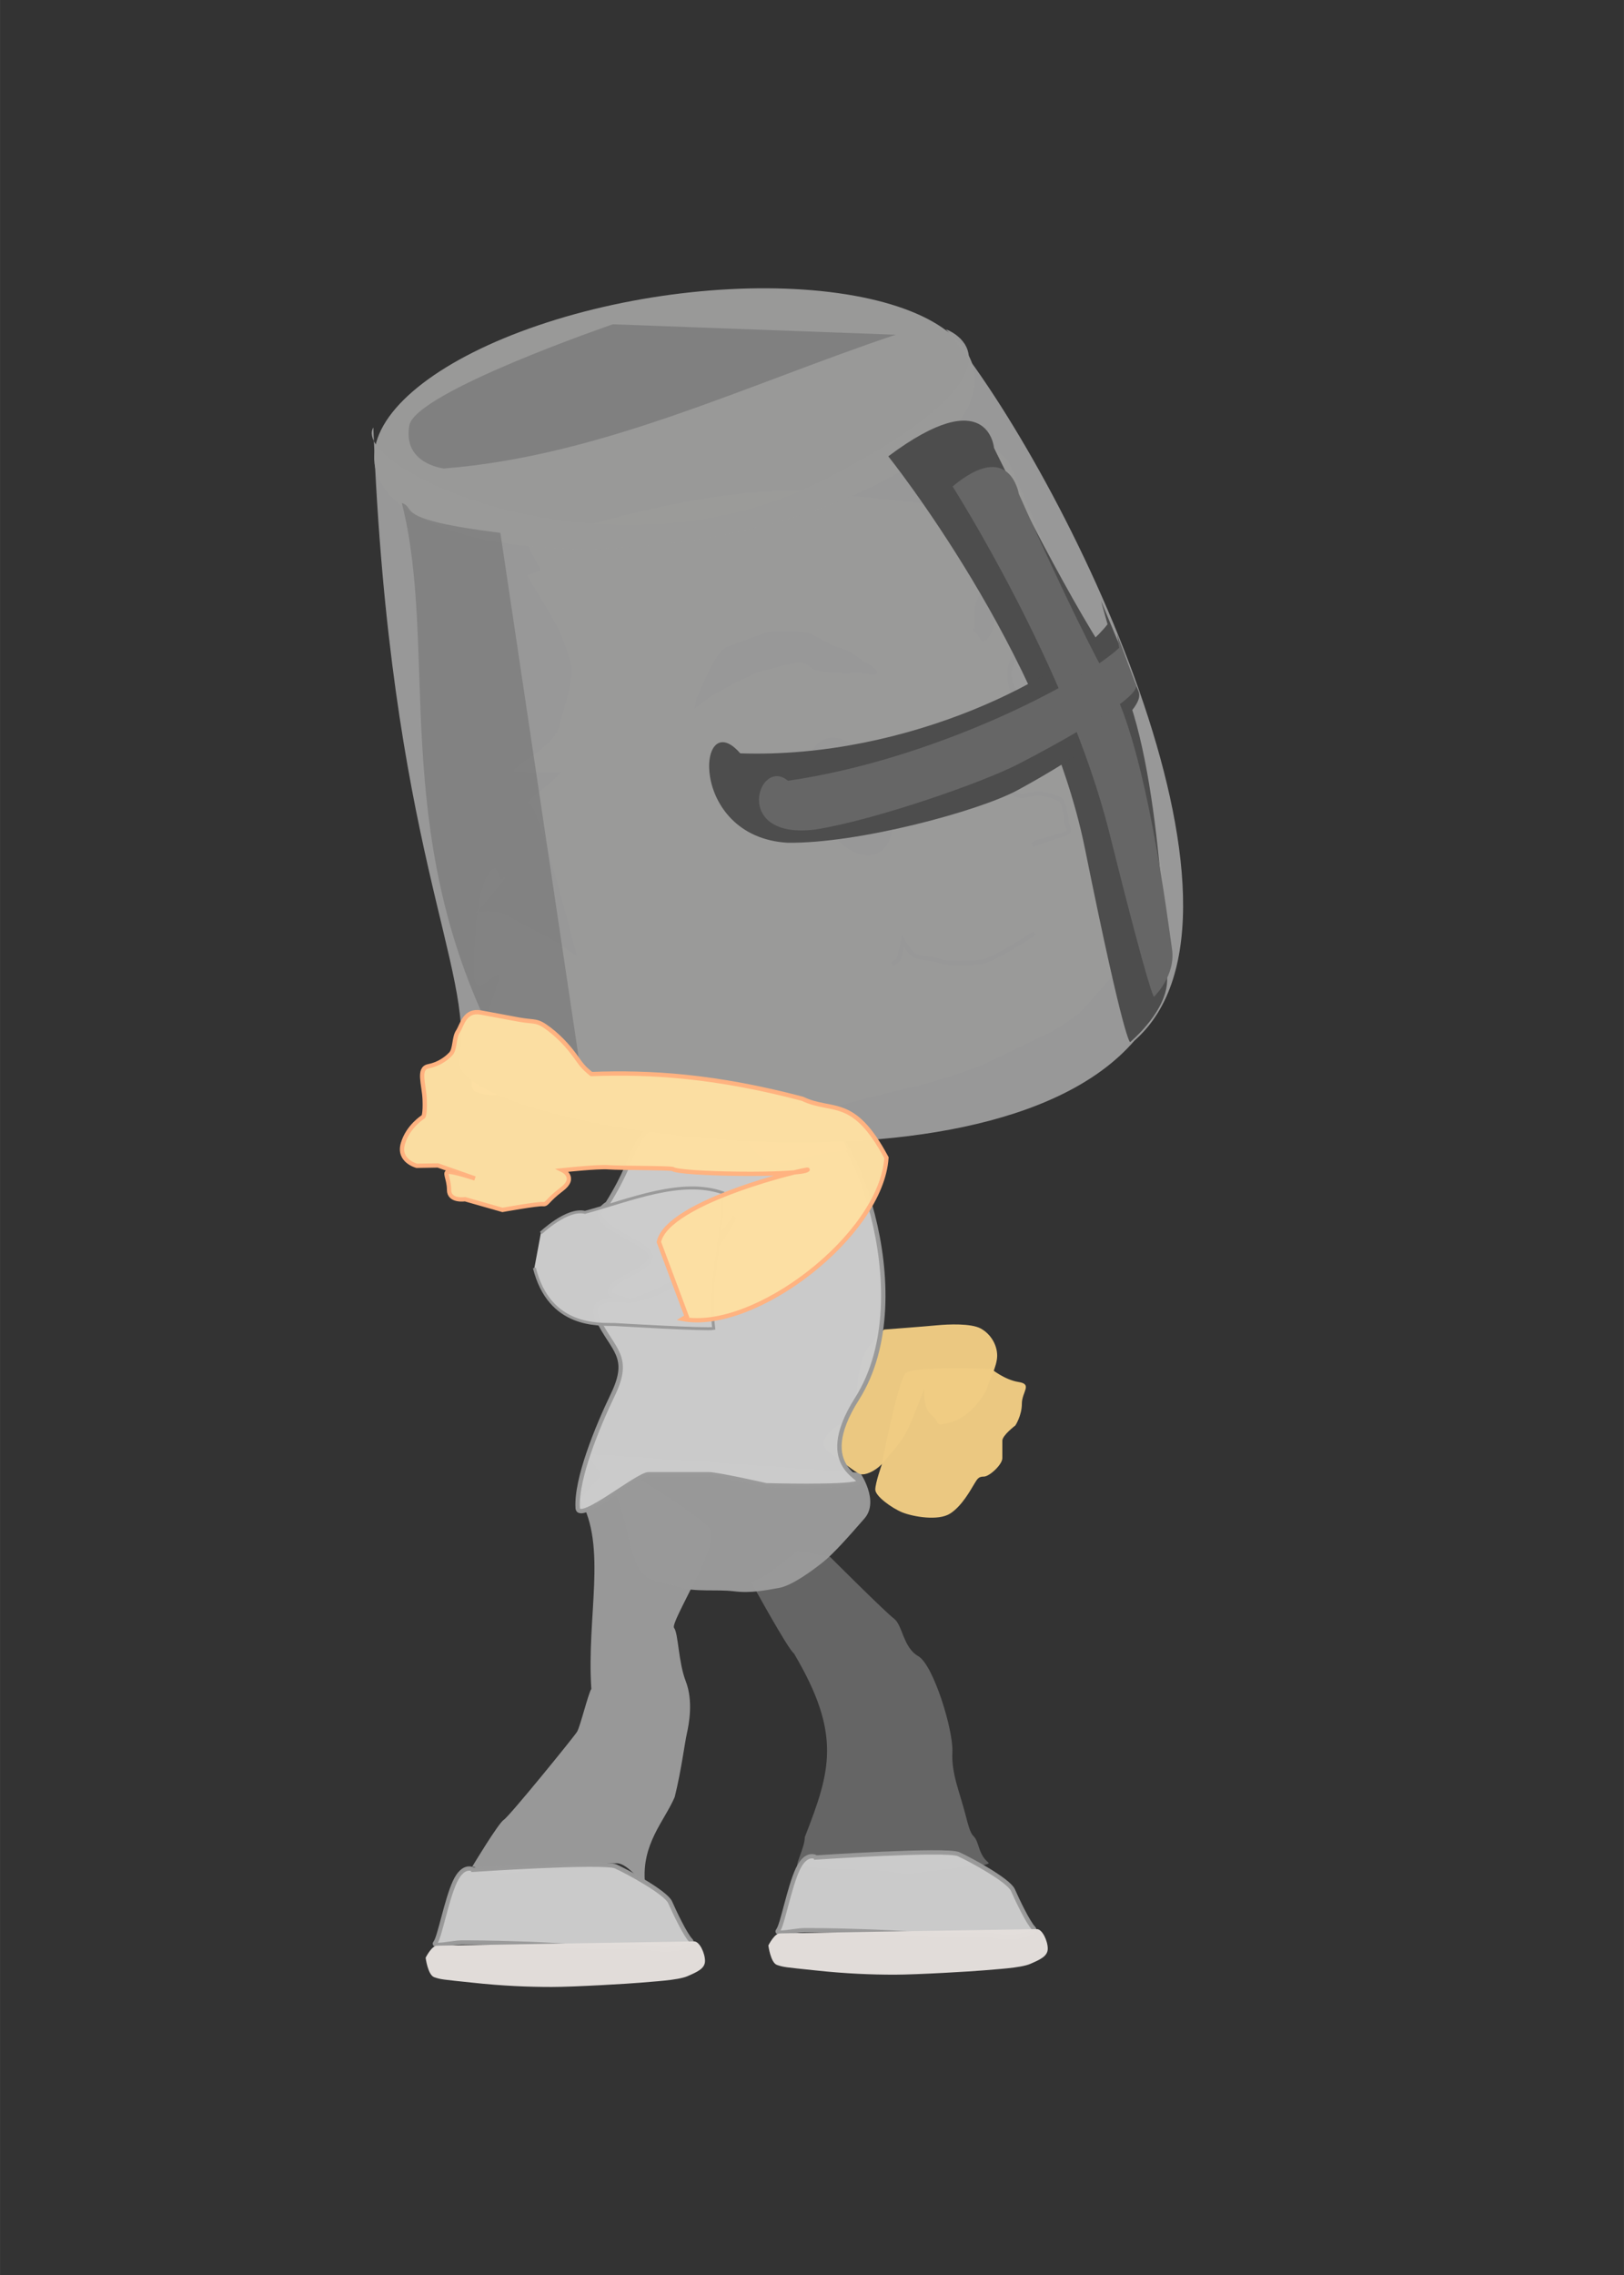 <?xml version="1.0" encoding="UTF-8" standalone="no"?>
<!-- Created with Inkscape (http://www.inkscape.org/) -->

<svg
   width="50"
   height="70"
   viewBox="0 0 13.229 18.521"
   version="1.1"
   id="svg18473"
   xml:space="preserve"
   inkscape:version="1.2.2 (732a01da63, 2022-12-09)"
   sodipodi:docname="templar_ataque3.svg"
   xmlns:inkscape="http://www.inkscape.org/namespaces/inkscape"
   xmlns:sodipodi="http://sodipodi.sourceforge.net/DTD/sodipodi-0.dtd"
   xmlns="http://www.w3.org/2000/svg"
   xmlns:svg="http://www.w3.org/2000/svg"><rect x="0" y="0" width="13.229" height="18.521" fill="#333333" stroke="none"/><sodipodi:namedview
     id="namedview18475"
     pagecolor="#ffffff"
     bordercolor="#000000"
     borderopacity="0.25"
     inkscape:showpageshadow="2"
     inkscape:pageopacity="0.0"
     inkscape:pagecheckerboard="0"
     inkscape:deskcolor="#d1d1d1"
     inkscape:document-units="mm"
     showgrid="true"
     inkscape:zoom="4"
     inkscape:cx="20.5"
     inkscape:cy="54.625"
     inkscape:window-width="1350"
     inkscape:window-height="728"
     inkscape:window-x="0"
     inkscape:window-y="0"
     inkscape:window-maximized="0"
     inkscape:current-layer="layer1"
     showguides="true"><inkscape:grid
       type="xygrid"
       id="grid36773"
       originx="0"
       originy="0" /><sodipodi:guide
       position="0.919,17.177"
       orientation="0,-1"
       id="guide2266"
       inkscape:locked="false" /></sodipodi:namedview><defs
     id="defs18470" /><g
     inkscape:label="Capa 1"
     inkscape:groupmode="layer"
     id="layer1"><path
       style="opacity:0.99;fill:#fde0a4;fill-opacity:1;fill-rule:nonzero;stroke:none;stroke-width:0.035;stroke-dasharray:none;stroke-opacity:1;paint-order:fill markers stroke"
       d="m 6.891,6.289 c 0,0 -2.619,9.599e-4 -2.691,-0.01 C 4.128,6.268 4.513,6.084 4.554,5.919 4.594,5.754 4.677,5.558 4.65,5.393 4.623,5.228 4.573,5.005 4.526,4.889 4.479,4.773 4.316,4.474 4.316,4.474 l -0.019,-0.046 c 0,0 1.454,-0.512 2.357,-0.42 0.903,0.092 0.947,0.101 0.947,0.101 0,0 0.221,-0.387 0.225,-0.443 0.004,-0.056 0.103,-0.177 0.103,-0.177 L 8.212,3.752 c 0,0 0.623,1.395 0.655,1.639 0.032,0.244 0.008,0.119 0.02,0.181 0.012,0.063 0.114,0.413 0.157,0.517 0.043,0.104 0.174,0.362 0.205,0.471 0.031,0.109 0.065,0.69 0.065,0.69 0,0 -0.204,0.462 -0.271,0.529 -0.067,0.068 -0.402,0.407 -0.45,0.454 C 8.544,8.28 8.38,8.374 8.322,8.398 L 7.777,8.62 C 7.661,8.667 7.329,8.748 7.215,8.768 7.101,8.787 6.823,8.833 6.663,8.871 6.503,8.909 6.193,8.914 6.054,8.903 5.914,8.892 5.656,8.889 5.6,8.885 5.545,8.881 5.256,8.769 5.172,8.762 5.088,8.756 4.874,8.695 4.82,8.662 4.767,8.63 4.592,8.566 4.592,8.566 L 4.53,8.416 c 0,0 2.297,-1.033 2.085,-1.055 C 6.404,7.339 6.139,7.42 5.999,7.341 5.859,7.263 5.651,7.051 5.632,7.004 5.613,6.958 5.564,6.87 5.538,6.773 5.511,6.675 5.485,6.51 5.485,6.51 c 0,0 0.022,-0.144 0.128,-0.282 C 5.719,6.09 5.747,6.025 5.811,5.985 5.876,5.945 6.094,5.883 6.094,5.883 c 0,0 0.186,-0.008 0.244,0.036 0.058,0.044 0.166,0.108 0.219,0.14 0.054,0.032 0.177,0.103 0.219,0.14 0.042,0.037 0.114,0.09 0.114,0.09 z"
       id="path20216"
       sodipodi:nodetypes="cssssccsccccscsccsssscccccccccssccsccscscc" /><path
       style="opacity:0.99;fill:#fde0a4;fill-opacity:0.992;fill-rule:nonzero;stroke:none;stroke-width:0.038;stroke-dasharray:none;stroke-opacity:1;paint-order:fill markers stroke"
       d="m 5.701,8.869 0.094,0.232 c 0,0 0.081,0.286 0.369,0.218 0.288,-0.068 0.449,-0.06 0.449,-0.06 L 6.467,8.812 c 0,0 -0.27,0.027 -0.461,0.031 -0.191,0.004 -0.241,-0.074 -0.241,-0.074 z"
       id="path20220"
       sodipodi:nodetypes="ccsccscc" /><path
       style="opacity:0.99;fill:#999999;fill-opacity:1;fill-rule:nonzero;stroke:none;stroke-width:0.035;stroke-dasharray:none;stroke-opacity:1;paint-order:fill markers stroke"
       d="m 4.725,12.206 c 0.223,0.383 0.052,0.957 0.092,1.543 -0.027,0.044 -0.09,0.305 -0.116,0.349 -0.027,0.044 -0.553,0.69 -0.597,0.717 -0.044,0.027 -0.257,0.381 -0.257,0.381 0,0 0.195,0.053 0.257,0.053 0.062,0 0.469,-0.044 0.584,-0.062 0.115,-0.018 0.248,-0.018 0.336,-0.018 0.089,0 0.195,0.159 0.23,0.159 -0.03,-0.316 0.16,-0.505 0.242,-0.698 0.053,-0.212 0.081,-0.437 0.099,-0.517 0.018,-0.08 0.053,-0.267 -0.009,-0.426 C 5.525,13.529 5.526,13.297 5.491,13.253 5.455,13.209 5.87,12.572 5.781,12.448 5.693,12.324 4.989,11.911 4.989,11.911 Z"
       id="path20232"
       sodipodi:nodetypes="ccsscscsccsssscc" /><path
       style="opacity:0.99;fill:#666666;fill-opacity:1;fill-rule:nonzero;stroke:none;stroke-width:0.035;stroke-dasharray:none;stroke-opacity:1;paint-order:fill markers stroke"
       d="m 6.122,12.885 c 0,0 0.301,0.549 0.345,0.575 0.392,0.661 0.299,0.958 0.089,1.496 0,0.089 -0.089,0.239 -0.053,0.239 0.035,0 0.354,0.027 0.567,0.027 0.212,0 0.221,0.053 0.522,0.009 0.301,-0.044 0.389,-0.035 0.443,-0.053 0.053,-0.018 -0.018,0 -0.062,-0.142 -0.044,-0.142 -0.049,-0.027 -0.102,-0.239 C 7.817,14.584 7.749,14.441 7.758,14.264 7.767,14.087 7.604,13.554 7.48,13.483 7.356,13.412 7.353,13.23 7.282,13.177 7.211,13.124 6.76,12.673 6.76,12.673 L 6.494,12.628 c 0,0 -0.23,0.186 -0.266,0.204 l -0.106,0.053 z"
       id="path20234"
       sodipodi:nodetypes="cccsscsssscsccccc" /><path
       style="opacity:0.99;fill:#999999;fill-opacity:1;fill-rule:nonzero;stroke:none;stroke-width:0.035;stroke-dasharray:none;stroke-opacity:1;paint-order:fill markers stroke"
       d="m 4.821,11.84 2.186,0.15 c 0,0 0.159,0.23 0.035,0.372 -0.124,0.142 -0.248,0.283 -0.336,0.354 -0.089,0.071 -0.257,0.195 -0.363,0.212 -0.106,0.018 -0.221,0.044 -0.363,0.027 -0.142,-0.018 -0.319,0.009 -0.451,-0.035 C 5.397,12.876 5.237,12.894 5.175,12.708 5.113,12.522 5.06,12.23 5.016,12.168 4.972,12.106 4.777,11.832 4.777,11.832 Z"
       id="path20230" /><path
       style="opacity:0.99;fill:#cccccc;fill-opacity:1;fill-rule:nonzero;stroke:#999999;stroke-width:0.035;stroke-dasharray:none;stroke-opacity:1;paint-order:fill markers stroke"
       d="m 3.856,15.222 c 0,0 1.062,-0.071 1.16,-0.027 0.097,0.044 0.407,0.212 0.443,0.292 0.035,0.08 0.124,0.266 0.168,0.31 0.044,0.044 -0.195,0.089 -0.257,0.071 -0.062,-0.018 -0.319,-0.018 -0.478,-0.018 -0.159,0 -0.381,-0.018 -0.646,-0.027 -0.266,-0.009 -0.416,-0.009 -0.487,-0.009 -0.071,0 -0.248,0.044 -0.212,0 0.035,-0.044 0.089,-0.345 0.159,-0.496 0.071,-0.15 0.15,-0.097 0.15,-0.097 z"
       id="path20236" /><path
       style="opacity:0.99;fill:#e3dedb;fill-opacity:1;fill-rule:nonzero;stroke:none;stroke-width:0.035;stroke-dasharray:none;stroke-opacity:1;paint-order:fill markers stroke"
       d="m 3.564,15.841 c -0.044,-0.009 -0.097,0.097 -0.097,0.097 0,0 0.018,0.142 0.071,0.159 0.053,0.018 0.062,0.018 0.31,0.044 0.248,0.027 0.46,0.035 0.646,0.035 0.186,0 0.637,-0.027 0.726,-0.035 0.089,-0.009 0.301,-0.018 0.381,-0.053 0.08,-0.035 0.142,-0.062 0.142,-0.124 0,-0.062 -0.044,-0.159 -0.089,-0.159 -0.044,0 -2.089,0.035 -2.089,0.035 z"
       id="path20238" /><path
       style="opacity:0.99;fill:#cccccc;fill-opacity:1;fill-rule:nonzero;stroke:#999999;stroke-width:0.035;stroke-dasharray:none;stroke-opacity:1;paint-order:fill markers stroke"
       d="m 6.648,15.122 c 0,0 1.062,-0.071 1.16,-0.027 0.097,0.044 0.407,0.212 0.443,0.292 0.035,0.08 0.124,0.266 0.168,0.31 0.044,0.044 -0.195,0.089 -0.257,0.071 -0.062,-0.018 -0.319,-0.018 -0.478,-0.018 -0.159,0 -0.381,-0.018 -0.646,-0.027 -0.266,-0.009 -0.416,-0.009 -0.487,-0.009 -0.071,0 -0.248,0.044 -0.212,0 0.035,-0.044 0.089,-0.345 0.159,-0.496 0.071,-0.15 0.15,-0.097 0.15,-0.097 z"
       id="path20240" /><path
       style="opacity:0.99;fill:#e3dedb;fill-opacity:1;fill-rule:nonzero;stroke:none;stroke-width:0.035;stroke-dasharray:none;stroke-opacity:1;paint-order:fill markers stroke"
       d="m 6.356,15.741 c -0.044,-0.009 -0.097,0.097 -0.097,0.097 0,0 0.018,0.142 0.071,0.159 0.053,0.018 0.062,0.018 0.31,0.044 0.248,0.027 0.46,0.035 0.646,0.035 0.186,0 0.637,-0.027 0.726,-0.035 0.089,-0.009 0.301,-0.018 0.381,-0.053 0.08,-0.035 0.142,-0.062 0.142,-0.124 0,-0.062 -0.044,-0.159 -0.089,-0.159 -0.044,0 -2.089,0.035 -2.089,0.035 z"
       id="path20242" /><path
       style="opacity:0.99;fill:#000000;fill-opacity:1;fill-rule:nonzero;stroke:#000000;stroke-width:0.035;stroke-dasharray:none;stroke-opacity:1;paint-order:fill markers stroke"
       d="m 5.602,5.43 c 0.096,-0.122 0.24,-0.324 0.333,-0.337 0.093,-0.013 0.224,-0.027 0.325,-0.035 0.101,-0.008 0.261,0.055 0.316,0.075 0.055,0.021 0.167,0.157 0.237,0.188 0.07,0.03 0.153,0.154 0.168,0.163 0.015,0.01 0.072,0.068 0.068,0.082 -0.004,0.014 -0.126,-0.054 -0.178,-0.056 -0.052,-0.002 -0.234,-0.064 -0.278,-0.093 -0.044,-0.029 -0.041,-0.075 -0.125,-0.093 -0.084,-0.018 -0.298,-0.005 -0.324,-0.007 -0.026,-0.001 -0.124,0.019 -0.2,0.035 -0.077,0.016 -0.255,0.065 -0.275,0.076 -0.02,0.011 -0.082,0.036 -0.082,0.036 z"
       id="path20252" /><path
       style="opacity:0.99;fill:#000000;fill-opacity:1;fill-rule:nonzero;stroke:#000000;stroke-width:0.035;stroke-dasharray:none;stroke-opacity:1;paint-order:fill markers stroke"
       d="m 7.917,5.142 c -0.004,-0.033 -0.031,-0.198 0.014,-0.272 0.045,-0.075 0.117,-0.215 0.139,-0.241 0.021,-0.026 0.088,-0.048 0.149,-0.054 0.061,-0.005 0.12,-0.016 0.119,0.02 -0.001,0.036 -0.034,0.055 -0.102,0.113 -0.068,0.059 -0.129,0.129 -0.135,0.182 -0.006,0.053 -0.062,0.134 -0.067,0.202 -0.006,0.067 -0.056,0.131 -0.068,0.109 -0.012,-0.022 -0.047,-0.06 -0.047,-0.06 z"
       id="path20254" /><path
       style="opacity:0.99;fill:#f1cd83;fill-opacity:0.976;fill-rule:nonzero;stroke:none;stroke-width:0.035;stroke-dasharray:none;stroke-opacity:1;paint-order:fill markers stroke"
       d="m 7.13,10.887 c 0,0.035 -0.062,0.053 -0.106,0.186 -0.044,0.133 -0.035,0.195 -0.044,0.257 -0.009,0.062 -0.124,0.257 -0.124,0.257 0,0 -0.248,0.133 -0.097,0.239 0.15,0.106 0.221,0.177 0.266,0.177 0.044,0 0.124,-0.035 0.186,-0.115 0.062,-0.08 0.133,-0.142 0.186,-0.257 0.053,-0.115 0.133,-0.328 0.133,-0.328 0,0 -0.018,0.159 0.062,0.221 0.08,0.062 0,0.097 0.159,0.053 0.159,-0.044 0.283,-0.239 0.292,-0.283 0.009,-0.044 0.08,-0.168 0.08,-0.257 0,-0.089 -0.053,-0.177 -0.133,-0.221 -0.08,-0.044 -0.266,-0.035 -0.354,-0.027 -0.089,0.009 -0.434,0.035 -0.434,0.035 z"
       id="path20226"
       sodipodi:nodetypes="csscsssscsssssscc" /><path
       style="opacity:0.99;fill:#f1cd83;fill-opacity:0.976;fill-rule:nonzero;stroke:none;stroke-width:0.035;stroke-dasharray:none;stroke-opacity:1;paint-order:fill markers stroke"
       d="m 7.183,11.923 c 0,0 -0.053,0.15 -0.053,0.204 0,0.053 0.133,0.15 0.221,0.186 0.089,0.035 0.292,0.071 0.389,0.009 0.097,-0.062 0.168,-0.195 0.195,-0.239 0.027,-0.044 0.035,-0.062 0.08,-0.062 0.044,0 0.15,-0.097 0.15,-0.15 0,-0.053 0,-0.097 0,-0.142 0,-0.044 0.106,-0.124 0.106,-0.124 0,0 0.053,-0.08 0.053,-0.177 0,-0.097 0.089,-0.159 -0.027,-0.177 -0.115,-0.018 -0.221,-0.106 -0.221,-0.106 0,0 -0.637,-0.027 -0.699,0.035 -0.062,0.062 -0.195,0.744 -0.195,0.744 z"
       id="path20228" /><path
       style="opacity:0.99;fill:#cccccc;fill-opacity:1;fill-rule:nonzero;stroke:#999999;stroke-width:0.036;stroke-dasharray:none;stroke-opacity:1;paint-order:fill markers stroke"
       d="M 4.977,10.538 C 4.905,10.429 5.318,10.348 5.3,10.221 5.282,10.095 4.697,9.96 4.949,9.798 c 0.306,-0.494 0.091,-0.43 0.605,-0.848 0.162,-0.072 0.289,-0.162 0.289,-0.162 0,0 0.108,0.162 0.217,0.289 0.108,0.126 0.162,0.253 0.343,0.199 0.18,-0.054 0.235,-0.162 0.235,-0.162 0.253,-0.107 0.887,1.415 0.343,2.274 -0.37,0.584 0.108,0.65 0,0.686 -0.108,0.036 -0.74,0.018 -0.74,0.018 0,0 -0.397,-0.09 -0.469,-0.09 H 5.284 c -0.09,0 -0.57,0.403 -0.578,0.275 -0.015,-0.234 0.159,-0.658 0.286,-0.922 0.152,-0.315 8.074e-4,-0.36 -0.124,-0.617 -0.101,-0.208 0.253,-0.144 0.253,-0.144 0,0 0.159,-0.041 0.358,-0.15 C 5.678,10.334 5.987,9.906 5.987,9.906 5.789,10.287 5.507,10.517 5.139,10.592 Z"
       id="path20222"
       sodipodi:nodetypes="cscccsscsscssssscsccc" /><path
       style="opacity:0.99;fill:#fde0a4;fill-opacity:1;fill-rule:nonzero;stroke:none;stroke-width:0.1;stroke-dasharray:none;stroke-opacity:1;paint-order:fill markers stroke"
       d="m -101.026,40.769 c 0,0 0.718,-3.538 0.541,-3.644 -0.177,-0.106 1.025,-0.177 1.308,-0.566 0.283,-0.389 0.707,-0.813 0.813,-1.273 0.106,-0.46 0.212,-1.096 0.212,-1.45 0,-0.354 -0.106,-1.308 -0.106,-1.308 v -0.141 c 0,0 4.349,0.212 6.612,1.414 2.263,1.202 2.369,1.273 2.369,1.273 0,0 0.99,-0.778 1.061,-0.919 0.071,-0.141 0.46,-0.354 0.46,-0.354 l 0.46,0.99 c 0,0 0.141,4.314 -0.035,4.985 -0.177,0.672 -0.106,0.318 -0.141,0.495 -0.035,0.177 -0.141,1.202 -0.141,1.52 0,0.318 0.071,1.131 0.035,1.45 -0.035,0.318 -0.566,1.874 -0.566,1.874 0,0 -1.025,0.99 -1.273,1.096 -0.247,0.106 -1.485,0.636 -1.662,0.707 -0.177,0.071 -0.707,0.141 -0.884,0.141 -0.177,0 -1.308,0 -1.662,0 -0.354,0 -1.308,-0.141 -1.626,-0.212 -0.318,-0.071 -1.096,-0.247 -1.556,-0.318 -0.46,-0.071 -1.273,-0.389 -1.626,-0.566 -0.354,-0.177 -1.025,-0.46 -1.167,-0.53 -0.141,-0.071 -0.778,-0.672 -0.99,-0.778 -0.212,-0.106 -0.707,-0.495 -0.813,-0.636 -0.106,-0.141 -0.495,-0.495 -0.495,-0.495 v -0.46 c 0,0 -0.46,0.495 -0.99,0.212 -0.53,-0.283 -1.308,-0.354 -1.591,-0.707 -0.283,-0.354 -0.601,-1.131 -0.601,-1.273 0,-0.141 -0.035,-0.424 0,-0.707 0.035,-0.283 0.141,-0.743 0.141,-0.743 0,0 0.212,-0.354 0.636,-0.601 0.424,-0.247 0.566,-0.389 0.778,-0.424 0.212,-0.035 0.849,0.035 0.849,0.035 0,0 0.495,0.177 0.601,0.354 0.106,0.177 0.318,0.46 0.424,0.601 0.106,0.141 0.354,0.46 0.424,0.601 0.071,0.141 0.202,0.356 0.202,0.356 z"
       id="path32083" /><path
       style="opacity:0.99;fill:#ff6600;fill-opacity:1;fill-rule:nonzero;stroke:none;stroke-width:0.1;stroke-dasharray:none;stroke-opacity:1;paint-order:fill markers stroke"
       d="m -103.776,32.368 c 0,0 -3.65,1.85 -2.7,4.85 0.95,3 1.4,3.15 1.4,3.15 l 0.15,-0.05 c 0,0 0.55,-1 0.8,-1.1 0.25,-0.1 0.6,-0.3 0.9,-0.25 0.3,0.05 1.2,0.35 1.3,0.6 0.1,0.25 0.5,0.65 0.65,0.85 0.15,0.2 0.35,0.3 0.35,0.3 0,0 0.25,-0.9 0.4,-1.35 0.15,-0.45 0.2,-0.65 0.15,-1.05 -0.05,-0.4 -0.15,-0.9 -0.15,-0.9 l -0.25,-0.65 c 0.955,0.712 3.449,0.576 2.704,-2.679 -0.311,-1.36 0.021,-1.479 0.021,-1.479 0,0 0.376,-0.241 1.176,-0.091 0.8,0.15 1.8,0.3 2.35,0.5 0.55,0.2 1.4,0.45 1.8,0.6 0.4,0.15 1.45,0.5 1.7,0.7 0.25,0.2 0.9,0.4 1.15,0.55 0.25,0.15 0.8,0.45 0.8,0.45 0,0 0.425,-0.775 0.675,-0.925 0.25,-0.15 0.525,-0.475 0.525,-0.475 l 0.3,0.075 0.2,0.775 -3e-6,0.975 c 0,0 0.6,-0.825 0.85,-1.275 0.25,-0.45 0.35,-0.8 0.6,-1.3 0.25,-0.5 0.4,-0.9 0.4,-1.35 0,-0.45 0.25,-1.55 0.15,-2.3 -0.1,-0.75 -0.1,-0.9 -0.25,-1.2 -0.15,-0.3 -0.15,-0.55 -0.25,-0.75 -0.1,-0.2 -0.2,-0.5 -0.2,-0.5 0,0 0.05,0.6 -0.15,1.1 -0.2,0.5 -0.35,1.05 -0.35,1.05 0,0 0.15,-0.95 -0.35,-2.5 -0.5,-1.55 -0.35,-1.7 -0.35,-1.7 v -0.3 c 0,0 -0.1,0.75 -0.7,1.15 -0.6,0.4 -1.45,1.05 -2,1.15 -0.55,0.1 -2.1,0.45 -2.5,0.45 h -1.75 c -0.2,0 -0.7,-0.1 -0.7,-0.1 0,0 0.75,0.15 1.35,-0.7 0.6,-0.85 0.55,-0.9 0.55,-0.9 0,0 -0.75,0.2 -1.2,0.2 h -1.65 c -0.3,0 -2.2,0.55 -2.55,0.65 -0.35,0.1 -2.15,0.5 -2.55,1.05 -0.4,0.55 -1.65,1.55 -1.75,1.8 -0.1,0.25 -0.15,0.35 -0.45,1.1 -0.3,0.75 -0.25,1.15 -0.35,1.45 -0.1,0.3 -0.25,0.35 -0.25,0.35 z"
       id="path32085"
       sodipodi:nodetypes="csccsssscssccscssssscsccccsssssscscsccsssscscssssssscc" /><path
       style="opacity:0.99;fill:#fde0a4;fill-opacity:0.992;fill-rule:nonzero;stroke:none;stroke-width:0.109;stroke-dasharray:none;stroke-opacity:1;paint-order:fill markers stroke"
       d="m -99.322,45.498 v 0.706 c 0,0 -0.092,0.835 0.734,0.963 0.826,0.128 1.239,0.321 1.239,0.321 l 0.092,-1.323 c 0,0 -0.734,-0.218 -1.239,-0.41 -0.505,-0.193 -0.551,-0.449 -0.551,-0.449 z"
       id="path32087"
       sodipodi:nodetypes="ccsccscc" /><path
       style="opacity:0.99;fill:#48a4df;fill-opacity:1;fill-rule:nonzero;stroke:#0055d4;stroke-width:0.1;stroke-dasharray:none;stroke-opacity:1;paint-order:fill markers stroke"
       d="m -101.776,50.669 c -0.2,-0.3 -1.5,-1.5 -1.55,-1.85 -0.05,-0.35 -0.1,-0.2 0.6,-0.65 0.7,-0.45 1.35,-0.8 1.75,-0.85 0.4,-0.05 1,-0.1 1,-0.1 l -1,0.05 c 0,0 0.35,-0.8 0.8,-1 0.45,-0.2 0.8,-0.45 0.8,-0.45 0,0 0.3,0.45 0.6,0.8 0.3,0.35 0.45,0.7 0.95,0.55 0.5,-0.15 0.65,-0.45 0.65,-0.45 0,0 1.2,4.4 0.95,6.3 -0.25,1.9 0.3,1.8 0,1.9 -0.3,0.1 -2.05,0.05 -2.05,0.05 0,0 -1.1,-0.25 -1.3,-0.25 H -100.926 c -0.25,0 -0.5,0.25 -0.75,0 -0.25,-0.25 -0.8,-0.9 -0.85,-1.95 -0.05,-1.05 -0.05,-1.15 0.45,-1.55 0.5,-0.4 0.7,-0.4 0.7,-0.4 0,0 0.441,-0.115 0.991,-0.415 0.55,-0.3 1.409,-1.485 1.409,-1.485 -0.549,1.055 -1.33,1.693 -2.35,1.9 z"
       id="path32089"
       sodipodi:nodetypes="csssccscsscsscssssscsccc" /><path
       style="opacity:0.99;fill:#444960;fill-opacity:1;fill-rule:nonzero;stroke:none;stroke-width:0.1;stroke-dasharray:none;stroke-opacity:1;paint-order:fill markers stroke"
       d="m -103.301,54.895 c 0,0 0.5,2.675 0.525,2.95 0.025,0.275 0.1,1.9 0.025,2.025 -0.075,0.125 -0.5,0.825 -0.575,0.95 -0.075,0.125 -0.9,1.95 -1.025,2.025 -0.125,0.075 -0.725,1.075 -0.725,1.075 0,0 0.55,0.15 0.725,0.15 0.175,0 1.325,-0.125 1.65,-0.175 0.325,-0.05 0.7,-0.05 0.95,-0.05 0.25,0 0.55,0.45 0.65,0.45 0.1,0 0,-0.375 0.025,-0.625 0.025,-0.25 -0.025,-0.35 0.2,-0.525 0.225,-0.175 0.45,-0.15 0.6,-0.75 0.15,-0.6 0.3,-1.375 0.35,-1.6 0.05,-0.225 0.15,-0.7 -0.025,-1.15 -0.175,-0.45 -0.225,-1.05 -0.325,-1.175 -0.1,-0.125 -0.35,-2.1 -0.6,-2.45 -0.25,-0.35 -0.975,-1.375 -0.975,-1.375 z"
       id="path32091" /><path
       style="opacity:0.99;fill:#23283b;fill-opacity:1;fill-rule:nonzero;stroke:none;stroke-width:0.1;stroke-dasharray:none;stroke-opacity:1;paint-order:fill markers stroke"
       d="m -98.651,57.395 c 0,0 0.85,1.55 0.975,1.625 0.125,0.075 0.6,1.075 0.6,1.075 0,0 0.05,0.85 -0.05,1.375 -0.1,0.525 -0.3,1.525 -0.3,1.775 0,0.25 -0.25,0.675 -0.15,0.675 0.1,0 1,0.075 1.6,0.075 0.6,0 0.625,0.15 1.475,0.025 0.85,-0.125 1.1,-0.1 1.25,-0.15 0.15,-0.05 -0.05,0 -0.175,-0.4 -0.125,-0.4 -0.05,-0.075 -0.2,-0.675 -0.15,-0.6 -0.325,-1.075 -0.3,-1.575 0.025,-0.5 -0.4,-2.025 -0.75,-2.225 -0.35,-0.2 -0.5,-0.625 -0.7,-0.775 -0.2,-0.15 -1.475,-1.425 -1.475,-1.425 l -0.75,-0.125 c 0,0 -0.65,0.525 -0.75,0.575 -0.1,0.05 -0.3,0.15 -0.3,0.15 z"
       id="path32093" /><path
       style="opacity:0.99;fill:#474e61;fill-opacity:1;fill-rule:nonzero;stroke:none;stroke-width:0.1;stroke-dasharray:none;stroke-opacity:1;paint-order:fill markers stroke"
       d="m -102.326,54.445 6.175,0.425 c 0,0 0.45,0.65 0.1,1.05 -0.35,0.4 -0.7,0.8 -0.95,1 -0.25,0.2 -0.725,0.55 -1.025,0.6 -0.3,0.05 -0.625,0.125 -1.025,0.075 -0.4,-0.05 -0.9,0.025 -1.275,-0.1 -0.375,-0.125 -0.825,-0.075 -1,-0.6 -0.175,-0.525 -0.325,-1.35 -0.45,-1.525 -0.125,-0.175 -0.675,-0.95 -0.675,-0.95 z"
       id="path32095" /><path
       style="opacity:0.99;fill:#47a3e3;fill-opacity:1;fill-rule:nonzero;stroke:#0055d4;stroke-width:0.1;stroke-dasharray:none;stroke-opacity:1;paint-order:fill markers stroke"
       d="m -105.051,63.995 c 0,0 3,-0.2 3.275,-0.075 0.275,0.125 1.15,0.6 1.25,0.825 0.1,0.225 0.35,0.75 0.475,0.875 0.125,0.125 -0.55,0.25 -0.725,0.2 -0.175,-0.05 -0.9,-0.05 -1.35,-0.05 -0.45,0 -1.075,-0.05 -1.825,-0.075 -0.75,-0.025 -1.175,-0.025 -1.375,-0.025 -0.2,0 -0.7,0.125 -0.6,0 0.1,-0.125 0.25,-0.975 0.45,-1.4 0.2,-0.425 0.425,-0.275 0.425,-0.275 z"
       id="path32097" /><path
       style="opacity:0.99;fill:#e3dedb;fill-opacity:1;fill-rule:nonzero;stroke:none;stroke-width:0.1;stroke-dasharray:none;stroke-opacity:1;paint-order:fill markers stroke"
       d="m -105.876,65.745 c -0.125,-0.025 -0.275,0.275 -0.275,0.275 0,0 0.05,0.4 0.2,0.45 0.15,0.05 0.175,0.05 0.875,0.125 0.7,0.075 1.3,0.1 1.825,0.1 0.525,0 1.8,-0.075 2.05,-0.1 0.25,-0.025 0.85,-0.05 1.075,-0.15 0.225,-0.1 0.4,-0.175 0.4,-0.35 0,-0.175 -0.125,-0.45 -0.25,-0.45 -0.125,0 -5.9,0.1 -5.9,0.1 z"
       id="path32099" /><path
       style="opacity:0.99;fill:#47a3e3;fill-opacity:1;fill-rule:nonzero;stroke:#0055d4;stroke-width:0.1;stroke-dasharray:none;stroke-opacity:1;paint-order:fill markers stroke"
       d="m -97.167,63.712 c 0,0 3,-0.2 3.275,-0.075 0.275,0.125 1.15,0.6 1.25,0.825 0.1,0.225 0.35,0.75 0.475,0.875 0.125,0.125 -0.55,0.25 -0.725,0.2 -0.175,-0.05 -0.9,-0.05 -1.35,-0.05 -0.45,0 -1.075,-0.05 -1.825,-0.075 -0.75,-0.025 -1.175,-0.025 -1.375,-0.025 -0.2,0 -0.7,0.125 -0.6,0 0.1,-0.125 0.25,-0.975 0.45,-1.4 0.2,-0.425 0.425,-0.275 0.425,-0.275 z"
       id="path32101" /><path
       style="opacity:0.99;fill:#e3dedb;fill-opacity:1;fill-rule:nonzero;stroke:none;stroke-width:0.1;stroke-dasharray:none;stroke-opacity:1;paint-order:fill markers stroke"
       d="m -97.992,65.462 c -0.125,-0.025 -0.275,0.275 -0.275,0.275 0,0 0.05,0.4 0.2,0.45 0.15,0.05 0.175,0.05 0.875,0.125 0.7,0.075 1.3,0.1 1.825,0.1 0.525,0 1.8,-0.075 2.05,-0.1 0.25,-0.025 0.85,-0.05 1.075,-0.15 0.225,-0.1 0.4,-0.175 0.4,-0.35 0,-0.175 -0.125,-0.45 -0.25,-0.45 -0.125,0 -5.9,0.1 -5.9,0.1 z"
       id="path32103" /><ellipse
       style="opacity:0.99;fill:#000000;fill-opacity:1;fill-rule:nonzero;stroke:#000000;stroke-width:0.1;stroke-dasharray:none;stroke-opacity:1;paint-order:fill markers stroke"
       id="ellipse32105"
       cx="-93.767"
       cy="40.183"
       rx="0.778"
       ry="1.397" /><ellipse
       style="opacity:0.99;fill:#000000;fill-opacity:1;fill-rule:nonzero;stroke:#000000;stroke-width:0.079;stroke-dasharray:none;stroke-opacity:1;paint-order:fill markers stroke"
       id="ellipse32107"
       cx="-88.857"
       cy="40.094"
       rx="0.567"
       ry="1.204" /><ellipse
       style="opacity:0.99;fill:#ffffff;fill-opacity:1;fill-rule:nonzero;stroke:none;stroke-width:0.1;stroke-dasharray:none;stroke-opacity:1;paint-order:fill markers stroke"
       id="ellipse32109"
       cx="-93.723"
       cy="39.724"
       rx="0.539"
       ry="0.689" /><ellipse
       style="opacity:0.99;fill:#ffffff;fill-opacity:1;fill-rule:nonzero;stroke:none;stroke-width:0.078;stroke-dasharray:none;stroke-opacity:1;paint-order:fill markers stroke"
       id="ellipse32111"
       cx="-88.87"
       cy="39.565"
       rx="0.4"
       ry="0.559" /><path
       style="opacity:0.99;fill:#000000;fill-opacity:1;fill-rule:nonzero;stroke:#000000;stroke-width:0.1;stroke-dasharray:none;stroke-opacity:1;paint-order:fill markers stroke"
       d="m -95.942,36.648 c 0.336,-0.283 0.849,-0.76 1.114,-0.743 0.265,0.018 0.636,0.053 0.919,0.088 0.283,0.035 0.689,0.301 0.831,0.389 0.141,0.088 0.371,0.53 0.548,0.654 0.177,0.124 0.336,0.513 0.371,0.548 0.035,0.035 0.159,0.23 0.141,0.265 -0.018,0.035 -0.318,-0.221 -0.46,-0.256 -0.141,-0.035 -0.61,-0.309 -0.716,-0.415 -0.106,-0.106 -0.071,-0.23 -0.292,-0.327 -0.221,-0.097 -0.822,-0.186 -0.893,-0.203 -0.071,-0.018 -0.354,-0.018 -0.575,-0.018 -0.221,0 -0.743,0.035 -0.804,0.053 -0.062,0.018 -0.247,0.053 -0.247,0.053 z"
       id="path32113" /><path
       style="opacity:0.99;fill:#000000;fill-opacity:1;fill-rule:nonzero;stroke:#000000;stroke-width:0.1;stroke-dasharray:none;stroke-opacity:1;paint-order:fill markers stroke"
       d="m -89.489,38.009 c 0.035,-0.088 0.194,-0.53 0.407,-0.654 0.212,-0.124 0.583,-0.371 0.672,-0.407 0.088,-0.035 0.283,0 0.442,0.071 0.159,0.071 0.318,0.124 0.265,0.212 -0.053,0.088 -0.159,0.088 -0.407,0.141 -0.247,0.053 -0.495,0.141 -0.583,0.265 -0.088,0.124 -0.336,0.247 -0.442,0.407 -0.106,0.159 -0.318,0.247 -0.318,0.177 0,-0.071 -0.035,-0.212 -0.035,-0.212 z"
       id="path32115" /><path
       style="opacity:0.99;fill:none;fill-opacity:1;fill-rule:nonzero;stroke:#000000;stroke-width:0.1;stroke-dasharray:none;stroke-opacity:1;paint-order:fill markers stroke"
       d="m -90.35,41.306 c -0.012,0.075 -0.025,0.275 -0.012,0.363 0.012,0.087 0.088,0.213 0.238,0.238 0.15,0.025 0.263,0.075 0.35,0.125 0.088,0.05 0.338,0.25 0.35,0.363 0.013,0.113 -0.075,0.388 -0.113,0.463 -0.037,0.075 0.037,0.238 -0.113,0.238 -0.15,0 -0.388,-0.062 -0.463,-0.062 -0.075,0 -0.363,-0.037 -0.363,-0.037 l 0.138,-0.013 0.213,0.062"
       id="path32117" /><path
       style="opacity:0.99;fill:none;fill-opacity:1;fill-rule:nonzero;stroke:#000000;stroke-width:0.1;stroke-dasharray:none;stroke-opacity:1;paint-order:fill markers stroke"
       d="m -91.313,44.844 c -0.075,0.025 -1.1,0.15 -1.363,0.075 -0.263,-0.075 -0.8,-0.338 -0.863,-0.425 -0.062,-0.087 -0.438,-0.288 -0.5,-0.413 -0.062,-0.125 -0.075,-0.375 -0.075,-0.375 0,0 -0.238,0.313 -0.288,0.338 -0.05,0.025 -0.175,0.025 -0.175,0.025"
       id="path32119" /><path
       style="opacity:0.99;fill:#fde0a4;fill-opacity:0.992;fill-rule:nonzero;stroke:none;stroke-width:0.1;stroke-dasharray:none;stroke-opacity:1;paint-order:fill markers stroke"
       d="m -103.376,48.944 1.9,2.025 c 0,0 -0.975,0.525 -1.025,0.625 -0.05,0.1 -0.075,1.125 -0.025,1.25 0.05,0.125 0.3,1.025 0.425,1.25 0.125,0.225 0.4,0.925 0.4,0.925 0,0 -0.05,-0.375 0.375,-0.225 0.425,0.15 0.475,0.075 0.525,0.175 0.05,0.1 0.625,0.7 0.625,0.7 l 0.275,0.85 c 0,0 0.25,0.275 0.025,0.425 -0.225,0.15 -0.275,0.35 -0.35,0.225 -0.075,-0.125 -0.2,-0.575 -0.2,-0.575 l 0.225,0.875 0.275,0.4 c 0,0 0.15,0.425 -0.25,0.55 -0.4,0.125 -0.775,-0.05 -0.775,-0.05 0,0 -0.075,0 -0.35,0.2 -0.275,0.2 -0.5,0.525 -0.675,0.35 -0.175,-0.175 -0.375,-0.25 -0.525,-0.275 -0.15,-0.025 -0.35,0.15 -0.525,0.15 -0.175,0 -0.5,0.15 -0.65,-0.2 -0.15,-0.35 -0.2,-0.475 -0.35,-0.825 -0.15,-0.35 -0.225,-0.325 -0.2,-0.7 0.025,-0.375 0.125,-0.675 0.2,-0.875 0.075,-0.2 0.1,-0.25 0.125,-0.5 0.025,-0.25 -0.525,-0.5 -0.625,-0.975 -0.1,-0.475 -0.25,-0.775 -0.4,-1.125 -0.15,-0.35 -0.3,-0.55 -0.325,-0.975 -0.025,-0.425 -0.125,-0.675 0.025,-1.225 0.15,-0.55 0.05,-0.45 0.45,-1 0.4,-0.55 0.575,-0.725 0.8,-0.9 0.225,-0.175 0.6,-0.55 0.6,-0.55 z"
       id="path32121" /><path
       style="opacity:0.99;fill:#fde0a4;fill-opacity:0.992;fill-rule:nonzero;stroke:none;stroke-width:0.1;stroke-dasharray:none;stroke-opacity:1;paint-order:fill markers stroke"
       d="m -95.876,54.295 c 0,0.1 -0.175,0.15 -0.3,0.525 -0.125,0.375 -0.1,0.55 -0.125,0.725 -0.025,0.175 -0.35,0.725 -0.35,0.725 0,0 -0.7,0.375 -0.275,0.675 0.425,0.3 0.625,0.5 0.75,0.5 0.125,0 0.35,-0.1 0.525,-0.325 0.175,-0.225 0.375,-0.4 0.525,-0.725 0.15,-0.325 0.375,-0.925 0.375,-0.925 0,0 -0.05,0.45 0.175,0.625 0.225,0.175 0,0.275 0.45,0.15 0.45,-0.125 0.8,-0.675 0.825,-0.8 0.025,-0.125 0.225,-0.475 0.225,-0.725 0,-0.25 -0.15,-0.5 -0.375,-0.625 -0.225,-0.125 -0.75,-0.1 -1,-0.075 -0.25,0.025 -1.225,0.1 -1.225,0.1 z"
       id="path32123"
       sodipodi:nodetypes="csscsssscsssssscc" /><path
       style="opacity:0.99;fill:#fde0a4;fill-opacity:0.992;fill-rule:nonzero;stroke:none;stroke-width:0.1;stroke-dasharray:none;stroke-opacity:1;paint-order:fill markers stroke"
       d="m -95.726,57.22 c 0,0 -0.15,0.425 -0.15,0.575 0,0.15 0.375,0.425 0.625,0.525 0.25,0.1 0.825,0.2 1.1,0.025 0.275,-0.175 0.475,-0.55 0.55,-0.675 0.075,-0.125 0.1,-0.175 0.225,-0.175 0.125,0 0.425,-0.275 0.425,-0.425 0,-0.15 0,-0.275 0,-0.4 0,-0.125 0.3,-0.35 0.3,-0.35 0,0 0.15,-0.225 0.15,-0.5 0,-0.275 0.25,-0.45 -0.075,-0.5 -0.325,-0.05 -0.625,-0.3 -0.625,-0.3 0,0 -1.8,-0.075 -1.975,0.1 -0.175,0.175 -0.55,2.1 -0.55,2.1 z"
       id="path32125" /><path
       style="opacity:0.99;fill:#fde0a4;fill-opacity:1;fill-rule:nonzero;stroke:none;stroke-width:0.1;stroke-dasharray:none;stroke-opacity:1;paint-order:fill markers stroke"
       d="m -101.026,40.769 c 0,0 0.718,-3.538 0.541,-3.644 -0.177,-0.106 1.025,-0.177 1.308,-0.566 0.283,-0.389 0.707,-0.813 0.813,-1.273 0.106,-0.46 0.212,-1.096 0.212,-1.45 0,-0.354 -0.106,-1.308 -0.106,-1.308 v -0.141 c 0,0 4.349,0.212 6.612,1.414 2.263,1.202 2.369,1.273 2.369,1.273 0,0 0.99,-0.778 1.061,-0.919 0.071,-0.141 0.46,-0.354 0.46,-0.354 l 0.46,0.99 c 0,0 0.141,4.314 -0.035,4.985 -0.177,0.672 -0.106,0.318 -0.141,0.495 -0.035,0.177 -0.141,1.202 -0.141,1.52 0,0.318 0.071,1.131 0.035,1.45 -0.035,0.318 -0.566,1.874 -0.566,1.874 0,0 -1.025,0.99 -1.273,1.096 -0.247,0.106 -1.485,0.636 -1.662,0.707 -0.177,0.071 -0.707,0.141 -0.884,0.141 -0.177,0 -1.308,0 -1.662,0 -0.354,0 -1.308,-0.141 -1.626,-0.212 -0.318,-0.071 -1.096,-0.247 -1.556,-0.318 -0.46,-0.071 -1.273,-0.389 -1.626,-0.566 -0.354,-0.177 -1.025,-0.46 -1.167,-0.53 -0.141,-0.071 -0.778,-0.672 -0.99,-0.778 -0.212,-0.106 -0.707,-0.495 -0.813,-0.636 -0.106,-0.141 -0.495,-0.495 -0.495,-0.495 v -0.46 c 0,0 -0.46,0.495 -0.99,0.212 -0.53,-0.283 -1.308,-0.354 -1.591,-0.707 -0.283,-0.354 -0.601,-1.131 -0.601,-1.273 0,-0.141 -0.035,-0.424 0,-0.707 0.035,-0.283 0.141,-0.743 0.141,-0.743 0,0 0.212,-0.354 0.636,-0.601 0.424,-0.247 0.566,-0.389 0.778,-0.424 0.212,-0.035 0.849,0.035 0.849,0.035 0,0 0.495,0.177 0.601,0.354 0.106,0.177 0.318,0.46 0.424,0.601 0.106,0.141 0.354,0.46 0.424,0.601 0.071,0.141 0.202,0.356 0.202,0.356 z"
       id="path37522" /><path
       style="opacity:0.99;fill:#ff6600;fill-opacity:1;fill-rule:nonzero;stroke:none;stroke-width:0.1;stroke-dasharray:none;stroke-opacity:1;paint-order:fill markers stroke"
       d="m -103.776,32.368 c 0,0 -3.65,1.85 -2.7,4.85 0.95,3 1.4,3.15 1.4,3.15 l 0.15,-0.05 c 0,0 0.55,-1 0.8,-1.1 0.25,-0.1 0.6,-0.3 0.9,-0.25 0.3,0.05 1.2,0.35 1.3,0.6 0.1,0.25 0.5,0.65 0.65,0.85 0.15,0.2 0.35,0.3 0.35,0.3 0,0 0.25,-0.9 0.4,-1.35 0.15,-0.45 0.2,-0.65 0.15,-1.05 -0.05,-0.4 -0.15,-0.9 -0.15,-0.9 l -0.25,-0.65 c 0.955,0.712 3.449,0.576 2.704,-2.679 -0.311,-1.36 0.021,-1.479 0.021,-1.479 0,0 0.376,-0.241 1.176,-0.091 0.8,0.15 1.8,0.3 2.35,0.5 0.55,0.2 1.4,0.45 1.8,0.6 0.4,0.15 1.45,0.5 1.7,0.7 0.25,0.2 0.9,0.4 1.15,0.55 0.25,0.15 0.8,0.45 0.8,0.45 0,0 0.425,-0.775 0.675,-0.925 0.25,-0.15 0.525,-0.475 0.525,-0.475 l 0.3,0.075 0.2,0.775 -3e-6,0.975 c 0,0 0.6,-0.825 0.85,-1.275 0.25,-0.45 0.35,-0.8 0.6,-1.3 0.25,-0.5 0.4,-0.9 0.4,-1.35 0,-0.45 0.25,-1.55 0.15,-2.3 -0.1,-0.75 -0.1,-0.9 -0.25,-1.2 -0.15,-0.3 -0.15,-0.55 -0.25,-0.75 -0.1,-0.2 -0.2,-0.5 -0.2,-0.5 0,0 0.05,0.6 -0.15,1.1 -0.2,0.5 -0.35,1.05 -0.35,1.05 0,0 0.15,-0.95 -0.35,-2.5 -0.5,-1.55 -0.35,-1.7 -0.35,-1.7 v -0.3 c 0,0 -0.1,0.75 -0.7,1.15 -0.6,0.4 -1.45,1.05 -2,1.15 -0.55,0.1 -2.1,0.45 -2.5,0.45 h -1.75 c -0.2,0 -0.7,-0.1 -0.7,-0.1 0,0 0.75,0.15 1.35,-0.7 0.6,-0.85 0.55,-0.9 0.55,-0.9 0,0 -0.75,0.2 -1.2,0.2 h -1.65 c -0.3,0 -2.2,0.55 -2.55,0.65 -0.35,0.1 -2.15,0.5 -2.55,1.05 -0.4,0.55 -1.65,1.55 -1.75,1.8 -0.1,0.25 -0.15,0.35 -0.45,1.1 -0.3,0.75 -0.25,1.15 -0.35,1.45 -0.1,0.3 -0.25,0.35 -0.25,0.35 z"
       id="path37524"
       sodipodi:nodetypes="csccsssscssccscssssscsccccsssssscscsccsssscscssssssscc" /><path
       style="opacity:0.99;fill:#fde0a4;fill-opacity:0.992;fill-rule:nonzero;stroke:none;stroke-width:0.109;stroke-dasharray:none;stroke-opacity:1;paint-order:fill markers stroke"
       d="m -99.322,45.498 v 0.706 c 0,0 -0.092,0.835 0.734,0.963 0.826,0.128 1.239,0.321 1.239,0.321 l 0.092,-1.323 c 0,0 -0.734,-0.218 -1.239,-0.41 -0.505,-0.193 -0.551,-0.449 -0.551,-0.449 z"
       id="path37526"
       sodipodi:nodetypes="ccsccscc" /><path
       style="opacity:0.99;fill:#48a4df;fill-opacity:1;fill-rule:nonzero;stroke:#0055d4;stroke-width:0.1;stroke-dasharray:none;stroke-opacity:1;paint-order:fill markers stroke"
       d="m -101.776,50.669 c -0.2,-0.3 -1.5,-1.5 -1.55,-1.85 -0.05,-0.35 -0.1,-0.2 0.6,-0.65 0.7,-0.45 1.35,-0.8 1.75,-0.85 0.4,-0.05 1,-0.1 1,-0.1 l -1,0.05 c 0,0 0.35,-0.8 0.8,-1 0.45,-0.2 0.8,-0.45 0.8,-0.45 0,0 0.3,0.45 0.6,0.8 0.3,0.35 0.45,0.7 0.95,0.55 0.5,-0.15 0.65,-0.45 0.65,-0.45 0,0 1.2,4.4 0.95,6.3 -0.25,1.9 0.3,1.8 0,1.9 -0.3,0.1 -2.05,0.05 -2.05,0.05 0,0 -1.1,-0.25 -1.3,-0.25 H -100.926 c -0.25,0 -0.5,0.25 -0.75,0 -0.25,-0.25 -0.8,-0.9 -0.85,-1.95 -0.05,-1.05 -0.05,-1.15 0.45,-1.55 0.5,-0.4 0.7,-0.4 0.7,-0.4 0,0 0.441,-0.115 0.991,-0.415 0.55,-0.3 1.409,-1.485 1.409,-1.485 -0.549,1.055 -1.33,1.693 -2.35,1.9 z"
       id="path37528"
       sodipodi:nodetypes="csssccscsscsscssssscsccc" /><path
       style="opacity:0.99;fill:#444960;fill-opacity:1;fill-rule:nonzero;stroke:none;stroke-width:0.1;stroke-dasharray:none;stroke-opacity:1;paint-order:fill markers stroke"
       d="m -103.301,54.895 c 0,0 0.5,2.675 0.525,2.95 0.025,0.275 0.1,1.9 0.025,2.025 -0.075,0.125 -0.5,0.825 -0.575,0.95 -0.075,0.125 -0.9,1.95 -1.025,2.025 -0.125,0.075 -0.725,1.075 -0.725,1.075 0,0 0.55,0.15 0.725,0.15 0.175,0 1.325,-0.125 1.65,-0.175 0.325,-0.05 0.7,-0.05 0.95,-0.05 0.25,0 0.55,0.45 0.65,0.45 0.1,0 0,-0.375 0.025,-0.625 0.025,-0.25 -0.025,-0.35 0.2,-0.525 0.225,-0.175 0.45,-0.15 0.6,-0.75 0.15,-0.6 0.3,-1.375 0.35,-1.6 0.05,-0.225 0.15,-0.7 -0.025,-1.15 -0.175,-0.45 -0.225,-1.05 -0.325,-1.175 -0.1,-0.125 -0.35,-2.1 -0.6,-2.45 -0.25,-0.35 -0.975,-1.375 -0.975,-1.375 z"
       id="path37530" /><path
       style="opacity:0.99;fill:#23283b;fill-opacity:1;fill-rule:nonzero;stroke:none;stroke-width:0.1;stroke-dasharray:none;stroke-opacity:1;paint-order:fill markers stroke"
       d="m -98.651,57.395 c 0,0 0.85,1.55 0.975,1.625 0.125,0.075 0.6,1.075 0.6,1.075 0,0 0.05,0.85 -0.05,1.375 -0.1,0.525 -0.3,1.525 -0.3,1.775 0,0.25 -0.25,0.675 -0.15,0.675 0.1,0 1,0.075 1.6,0.075 0.6,0 0.625,0.15 1.475,0.025 0.85,-0.125 1.1,-0.1 1.25,-0.15 0.15,-0.05 -0.05,0 -0.175,-0.4 -0.125,-0.4 -0.05,-0.075 -0.2,-0.675 -0.15,-0.6 -0.325,-1.075 -0.3,-1.575 0.025,-0.5 -0.4,-2.025 -0.75,-2.225 -0.35,-0.2 -0.5,-0.625 -0.7,-0.775 -0.2,-0.15 -1.475,-1.425 -1.475,-1.425 l -0.75,-0.125 c 0,0 -0.65,0.525 -0.75,0.575 -0.1,0.05 -0.3,0.15 -0.3,0.15 z"
       id="path37532" /><path
       style="opacity:0.99;fill:#474e61;fill-opacity:1;fill-rule:nonzero;stroke:none;stroke-width:0.1;stroke-dasharray:none;stroke-opacity:1;paint-order:fill markers stroke"
       d="m -102.326,54.445 6.175,0.425 c 0,0 0.45,0.65 0.1,1.05 -0.35,0.4 -0.7,0.8 -0.95,1 -0.25,0.2 -0.725,0.55 -1.025,0.6 -0.3,0.05 -0.625,0.125 -1.025,0.075 -0.4,-0.05 -0.9,0.025 -1.275,-0.1 -0.375,-0.125 -0.825,-0.075 -1,-0.6 -0.175,-0.525 -0.325,-1.35 -0.45,-1.525 -0.125,-0.175 -0.675,-0.95 -0.675,-0.95 z"
       id="path37534" /><path
       style="opacity:0.99;fill:#47a3e3;fill-opacity:1;fill-rule:nonzero;stroke:#0055d4;stroke-width:0.1;stroke-dasharray:none;stroke-opacity:1;paint-order:fill markers stroke"
       d="m -105.051,63.995 c 0,0 3,-0.2 3.275,-0.075 0.275,0.125 1.15,0.6 1.25,0.825 0.1,0.225 0.35,0.75 0.475,0.875 0.125,0.125 -0.55,0.25 -0.725,0.2 -0.175,-0.05 -0.9,-0.05 -1.35,-0.05 -0.45,0 -1.075,-0.05 -1.825,-0.075 -0.75,-0.025 -1.175,-0.025 -1.375,-0.025 -0.2,0 -0.7,0.125 -0.6,0 0.1,-0.125 0.25,-0.975 0.45,-1.4 0.2,-0.425 0.425,-0.275 0.425,-0.275 z"
       id="path37536" /><path
       style="opacity:0.99;fill:#47a3e3;fill-opacity:1;fill-rule:nonzero;stroke:#0055d4;stroke-width:0.1;stroke-dasharray:none;stroke-opacity:1;paint-order:fill markers stroke"
       d="m -97.167,63.712 c 0,0 3,-0.2 3.275,-0.075 0.275,0.125 1.15,0.6 1.25,0.825 0.1,0.225 0.35,0.75 0.475,0.875 0.125,0.125 -0.55,0.25 -0.725,0.2 -0.175,-0.05 -0.9,-0.05 -1.35,-0.05 -0.45,0 -1.075,-0.05 -1.825,-0.075 -0.75,-0.025 -1.175,-0.025 -1.375,-0.025 -0.2,0 -0.7,0.125 -0.6,0 0.1,-0.125 0.25,-0.975 0.45,-1.4 0.2,-0.425 0.425,-0.275 0.425,-0.275 z"
       id="path37538" /><path
       style="opacity:0.99;fill:#e3dedb;fill-opacity:1;fill-rule:nonzero;stroke:none;stroke-width:0.1;stroke-dasharray:none;stroke-opacity:1;paint-order:fill markers stroke"
       d="m -97.992,65.462 c -0.125,-0.025 -0.275,0.275 -0.275,0.275 0,0 0.05,0.4 0.2,0.45 0.15,0.05 0.175,0.05 0.875,0.125 0.7,0.075 1.3,0.1 1.825,0.1 0.525,0 1.8,-0.075 2.05,-0.1 0.25,-0.025 0.85,-0.05 1.075,-0.15 0.225,-0.1 0.4,-0.175 0.4,-0.35 0,-0.175 -0.125,-0.45 -0.25,-0.45 -0.125,0 -5.9,0.1 -5.9,0.1 z"
       id="path37540" /><ellipse
       style="opacity:0.99;fill:#000000;fill-opacity:1;fill-rule:nonzero;stroke:#000000;stroke-width:0.1;stroke-dasharray:none;stroke-opacity:1;paint-order:fill markers stroke"
       id="ellipse37542"
       cx="-93.767"
       cy="40.183"
       rx="0.778"
       ry="1.397" /><ellipse
       style="opacity:0.99;fill:#000000;fill-opacity:1;fill-rule:nonzero;stroke:#000000;stroke-width:0.079;stroke-dasharray:none;stroke-opacity:1;paint-order:fill markers stroke"
       id="ellipse37544"
       cx="-88.857"
       cy="40.094"
       rx="0.567"
       ry="1.204" /><ellipse
       style="opacity:0.99;fill:#ffffff;fill-opacity:1;fill-rule:nonzero;stroke:none;stroke-width:0.1;stroke-dasharray:none;stroke-opacity:1;paint-order:fill markers stroke"
       id="ellipse37546"
       cx="-93.723"
       cy="39.724"
       rx="0.539"
       ry="0.689" /><ellipse
       style="opacity:0.99;fill:#ffffff;fill-opacity:1;fill-rule:nonzero;stroke:none;stroke-width:0.078;stroke-dasharray:none;stroke-opacity:1;paint-order:fill markers stroke"
       id="ellipse37548"
       cx="-88.87"
       cy="39.565"
       rx="0.4"
       ry="0.559" /><path
       style="opacity:0.99;fill:#000000;fill-opacity:1;fill-rule:nonzero;stroke:#000000;stroke-width:0.1;stroke-dasharray:none;stroke-opacity:1;paint-order:fill markers stroke"
       d="m -95.942,36.648 c 0.336,-0.283 0.849,-0.76 1.114,-0.743 0.265,0.018 0.636,0.053 0.919,0.088 0.283,0.035 0.689,0.301 0.831,0.389 0.141,0.088 0.371,0.53 0.548,0.654 0.177,0.124 0.336,0.513 0.371,0.548 0.035,0.035 0.159,0.23 0.141,0.265 -0.018,0.035 -0.318,-0.221 -0.46,-0.256 -0.141,-0.035 -0.61,-0.309 -0.716,-0.415 -0.106,-0.106 -0.071,-0.23 -0.292,-0.327 -0.221,-0.097 -0.822,-0.186 -0.893,-0.203 -0.071,-0.018 -0.354,-0.018 -0.575,-0.018 -0.221,0 -0.743,0.035 -0.804,0.053 -0.062,0.018 -0.247,0.053 -0.247,0.053 z"
       id="path37550" /><path
       style="opacity:0.99;fill:#000000;fill-opacity:1;fill-rule:nonzero;stroke:#000000;stroke-width:0.1;stroke-dasharray:none;stroke-opacity:1;paint-order:fill markers stroke"
       d="m -89.489,38.009 c 0.035,-0.088 0.194,-0.53 0.407,-0.654 0.212,-0.124 0.583,-0.371 0.672,-0.407 0.088,-0.035 0.283,0 0.442,0.071 0.159,0.071 0.318,0.124 0.265,0.212 -0.053,0.088 -0.159,0.088 -0.407,0.141 -0.247,0.053 -0.495,0.141 -0.583,0.265 -0.088,0.124 -0.336,0.247 -0.442,0.407 -0.106,0.159 -0.318,0.247 -0.318,0.177 0,-0.071 -0.035,-0.212 -0.035,-0.212 z"
       id="path37552" /><path
       style="opacity:0.99;fill:none;fill-opacity:1;fill-rule:nonzero;stroke:#000000;stroke-width:0.1;stroke-dasharray:none;stroke-opacity:1;paint-order:fill markers stroke"
       d="m -90.35,41.306 c -0.012,0.075 -0.025,0.275 -0.012,0.363 0.012,0.087 0.088,0.213 0.238,0.238 0.15,0.025 0.263,0.075 0.35,0.125 0.088,0.05 0.338,0.25 0.35,0.363 0.013,0.113 -0.075,0.388 -0.113,0.463 -0.037,0.075 0.037,0.238 -0.113,0.238 -0.15,0 -0.388,-0.062 -0.463,-0.062 -0.075,0 -0.363,-0.037 -0.363,-0.037 l 0.138,-0.013 0.213,0.062"
       id="path37554" /><path
       style="opacity:0.99;fill:none;fill-opacity:1;fill-rule:nonzero;stroke:#000000;stroke-width:0.1;stroke-dasharray:none;stroke-opacity:1;paint-order:fill markers stroke"
       d="m -91.313,44.844 c -0.075,0.025 -1.1,0.15 -1.363,0.075 -0.263,-0.075 -0.8,-0.338 -0.863,-0.425 -0.062,-0.087 -0.438,-0.288 -0.5,-0.413 -0.062,-0.125 -0.075,-0.375 -0.075,-0.375 0,0 -0.238,0.313 -0.288,0.338 -0.05,0.025 -0.175,0.025 -0.175,0.025"
       id="path37556" /><path
       style="opacity:0.99;fill:#fde0a4;fill-opacity:0.992;fill-rule:nonzero;stroke:none;stroke-width:0.1;stroke-dasharray:none;stroke-opacity:1;paint-order:fill markers stroke"
       d="m -103.376,48.944 1.9,2.025 c 0,0 -0.975,0.525 -1.025,0.625 -0.05,0.1 -0.075,1.125 -0.025,1.25 0.05,0.125 0.3,1.025 0.425,1.25 0.125,0.225 0.4,0.925 0.4,0.925 0,0 -0.05,-0.375 0.375,-0.225 0.425,0.15 0.475,0.075 0.525,0.175 0.05,0.1 0.625,0.7 0.625,0.7 l 0.275,0.85 c 0,0 0.25,0.275 0.025,0.425 -0.225,0.15 -0.275,0.35 -0.35,0.225 -0.075,-0.125 -0.2,-0.575 -0.2,-0.575 l 0.225,0.875 0.275,0.4 c 0,0 0.15,0.425 -0.25,0.55 -0.4,0.125 -0.775,-0.05 -0.775,-0.05 0,0 -0.075,0 -0.35,0.2 -0.275,0.2 -0.5,0.525 -0.675,0.35 -0.175,-0.175 -0.375,-0.25 -0.525,-0.275 -0.15,-0.025 -0.35,0.15 -0.525,0.15 -0.175,0 -0.5,0.15 -0.65,-0.2 -0.15,-0.35 -0.2,-0.475 -0.35,-0.825 -0.15,-0.35 -0.225,-0.325 -0.2,-0.7 0.025,-0.375 0.125,-0.675 0.2,-0.875 0.075,-0.2 0.1,-0.25 0.125,-0.5 0.025,-0.25 -0.525,-0.5 -0.625,-0.975 -0.1,-0.475 -0.25,-0.775 -0.4,-1.125 -0.15,-0.35 -0.3,-0.55 -0.325,-0.975 -0.025,-0.425 -0.125,-0.675 0.025,-1.225 0.15,-0.55 0.05,-0.45 0.45,-1 0.4,-0.55 0.575,-0.725 0.8,-0.9 0.225,-0.175 0.6,-0.55 0.6,-0.55 z"
       id="path37558" /><path
       style="opacity:0.99;fill:#fde0a4;fill-opacity:0.992;fill-rule:nonzero;stroke:none;stroke-width:0.1;stroke-dasharray:none;stroke-opacity:1;paint-order:fill markers stroke"
       d="m -95.876,54.295 c 0,0.1 -0.175,0.15 -0.3,0.525 -0.125,0.375 -0.1,0.55 -0.125,0.725 -0.025,0.175 -0.35,0.725 -0.35,0.725 0,0 -0.7,0.375 -0.275,0.675 0.425,0.3 0.625,0.5 0.75,0.5 0.125,0 0.35,-0.1 0.525,-0.325 0.175,-0.225 0.375,-0.4 0.525,-0.725 0.15,-0.325 0.375,-0.925 0.375,-0.925 0,0 -0.05,0.45 0.175,0.625 0.225,0.175 0,0.275 0.45,0.15 0.45,-0.125 0.8,-0.675 0.825,-0.8 0.025,-0.125 0.225,-0.475 0.225,-0.725 0,-0.25 -0.15,-0.5 -0.375,-0.625 -0.225,-0.125 -0.75,-0.1 -1,-0.075 -0.25,0.025 -1.225,0.1 -1.225,0.1 z"
       id="path37560"
       sodipodi:nodetypes="csscsssscsssssscc" /><path
       style="opacity:0.99;fill:#fde0a4;fill-opacity:0.992;fill-rule:nonzero;stroke:none;stroke-width:0.1;stroke-dasharray:none;stroke-opacity:1;paint-order:fill markers stroke"
       d="m -95.726,57.22 c 0,0 -0.15,0.425 -0.15,0.575 0,0.15 0.375,0.425 0.625,0.525 0.25,0.1 0.825,0.2 1.1,0.025 0.275,-0.175 0.475,-0.55 0.55,-0.675 0.075,-0.125 0.1,-0.175 0.225,-0.175 0.125,0 0.425,-0.275 0.425,-0.425 0,-0.15 0,-0.275 0,-0.4 0,-0.125 0.3,-0.35 0.3,-0.35 0,0 0.15,-0.225 0.15,-0.5 0,-0.275 0.25,-0.45 -0.075,-0.5 -0.325,-0.05 -0.625,-0.3 -0.625,-0.3 0,0 -1.8,-0.075 -1.975,0.1 -0.175,0.175 -0.55,2.1 -0.55,2.1 z"
       id="path37562" /><g
       id="g5642"
       transform="matrix(0.78,-0.251,0.251,0.78,-0.585,3.052)"><g
         id="g14148"><path
           style="opacity:0.99;fill:#550000;fill-opacity:0.992;fill-rule:nonzero;stroke:#2b1100;stroke-width:0.02;stroke-dasharray:none;stroke-opacity:1;paint-order:fill markers stroke"
           d="m 7.71,8.023 c 0,0 -0.589,0.142 -0.527,0.571 0.062,0.428 0.103,0.478 0.157,0.508 0.054,0.03 0.822,0.285 1.035,0.017 C 8.465,9.004 8.508,8.919 8.526,8.855 8.55,8.768 8.528,8.719 8.515,8.684 8.493,8.624 8.451,8.55 8.451,8.55 l 0.111,-0.21 0.051,-0.102 0.198,-0.101 c 0,0 -0.572,0.194 -0.896,0.013 C 7.593,7.968 7.71,8.023 7.71,8.023 Z"
           id="path2322"
           sodipodi:nodetypes="ccssssccccscc" /><path
           style="opacity:0.99;fill:#ffffff;fill-opacity:0.992;fill-rule:nonzero;stroke:none;stroke-width:0.02;stroke-dasharray:none;stroke-opacity:1;paint-order:fill markers stroke"
           d="m 7.692,8.029 -0.194,0.086 c 0,0 0.177,0.379 0.536,0.368 L 8.394,8.473 8.507,8.438 C 8.595,8.197 8.639,8.208 8.704,8.177 8.179,8.305 7.964,8.22 7.692,8.029 Z"
           id="path3106"
           sodipodi:nodetypes="ccscccc" /><path
           style="opacity:0.99;fill:#ff2a2a;fill-opacity:0.992;fill-rule:nonzero;stroke:#2b1100;stroke-width:0.02;stroke-dasharray:none;stroke-opacity:1;paint-order:fill markers stroke"
           d="m 7.224,8.411 c 0,0 0.58,0.034 0.795,0.387 0.214,0.353 0.178,0.374 0.178,0.374 l 0.041,0.05 -0.227,0.008 c -0.246,0.014 -0.471,-0.089 -0.705,-0.145 0,0 -0.19,-0.416 -0.081,-0.674 z"
           id="path3108"
           sodipodi:nodetypes="csccccsc" /></g></g><g
       id="g15668"
       transform="translate(0,0.198)"><path
         style="opacity:0.99;fill:none;fill-opacity:1;fill-rule:nonzero;stroke:#000000;stroke-width:0.035;stroke-dasharray:none;stroke-opacity:1;paint-order:fill markers stroke"
         d="m 8.082,6.097 c 0.006,0.026 0.029,0.094 0.044,0.121 0.016,0.027 0.057,0.058 0.11,0.046 0.053,-0.012 0.096,-0.01 0.131,-0.006 0.035,0.005 0.144,0.037 0.163,0.072 0.019,0.035 0.027,0.137 0.025,0.167 -0.002,0.03 0.044,0.073 -0.005,0.093 -0.049,0.02 -0.135,0.031 -0.16,0.041 -0.025,0.01 -0.124,0.036 -0.124,0.036 l 0.043,-0.022 0.078,-0.008"
         id="path20256" /><path
         style="opacity:0.99;fill:#000000;fill-opacity:0.992;fill-rule:nonzero;stroke:none;stroke-width:0.015;stroke-dasharray:none;stroke-opacity:1;paint-order:fill markers stroke"
         d="m 6.047,6.083 c 0,0 0.256,-0.172 0.508,-0.039 0.252,0.132 0.262,0.194 0.262,0.194 l 0.072,0.051 c 0,0 -0.339,-0.074 -0.409,-0.015 -0.071,0.059 -0.283,0.276 -0.283,0.276 0,0 -0.046,0.043 -0.009,0.048 0.036,0.005 0.094,-0.018 0.135,-0.057 0.042,-0.039 0.113,-0.123 0.166,-0.142 0.053,-0.019 0.196,-0.043 0.224,-0.039 0.028,0.005 0.214,0.042 0.246,0.051 0.032,0.009 0.048,0.042 0.081,0.01 0.033,-0.032 0.035,-0.088 0.035,-0.088 -0.048,-0.054 -0.055,-0.065 -0.067,-0.087 0,0 -0.102,-0.141 -0.156,-0.215 C 6.796,5.957 6.738,5.846 6.638,5.807 6.538,5.768 6.438,5.721 6.29,5.798 6.142,5.875 6.032,6.042 6.032,6.042 Z"
         id="path3110"
         sodipodi:nodetypes="csccscsscsssccssscc" /><path
         style="opacity:0.99;fill:#000000;fill-opacity:0.992;fill-rule:nonzero;stroke:none;stroke-width:0.015;stroke-dasharray:none;stroke-opacity:1;paint-order:fill markers stroke"
         d="m 8.232,5.873 c 0.042,-0.296 0.061,-0.049 0.092,-0.458 0.007,-0.028 0.112,-0.182 0.131,-0.196 0.019,-0.014 0.087,-0.06 0.146,-0.022 0.059,0.038 0.105,0.106 0.105,0.106 l -0.012,0.061 c 0,0 -0.06,-0.056 -0.102,-0.039 -0.042,0.017 -0.14,0.144 -0.151,0.192 -0.011,0.048 -0.05,0.15 -0.05,0.15 l 0.192,-0.06 c 0,0 0.119,0.019 0.09,0.038 -0.03,0.018 -0.191,0.078 -0.249,0.102 -0.058,0.024 -0.048,0.094 -0.048,0.094 0,0 -0.04,0.053 -0.061,0.062 -0.021,0.009 -0.08,-0.029 -0.08,-0.029 z"
         id="path3112"
         sodipodi:nodetypes="ccssccssccsscssc" /></g><path
       style="opacity:0.99;fill:#cccccc;fill-opacity:0.992;fill-rule:nonzero;stroke:#999999;stroke-width:0.024;stroke-dasharray:none;stroke-opacity:1;paint-order:fill markers stroke"
       d="m 4.353,10.322 c 0.122,0.487 0.522,0.458 0.654,0.461 0,0 0.756,0.045 0.807,0.032 C 5.768,10.451 5.883,10.123 5.889,9.711 5.549,9.592 5.134,9.769 4.765,9.87 4.619,9.834 4.406,10.038 4.406,10.038"
       id="path3136"
       sodipodi:nodetypes="cccccc" /><path
       style="opacity:0.99;fill:#fde0a4;fill-opacity:1;fill-rule:nonzero;stroke:none;stroke-width:0.035;stroke-dasharray:none;stroke-opacity:1;paint-order:fill markers stroke"
       d="m 4.7,7.785 c 0,0 -0.313,-1.239 -0.386,-1.246 -0.073,-0.007 0.3,-0.214 0.331,-0.381 C 4.675,5.99 4.746,5.79 4.709,5.627 4.673,5.464 4.609,5.244 4.555,5.132 4.5,5.019 4.32,4.73 4.32,4.73 l -0.022,-0.045 c 0,0 1.42,-0.599 2.327,-0.562 0.906,0.037 0.951,0.043 0.951,0.043 0,0 0.197,-0.4 0.198,-0.456 8.873e-4,-0.056 0.092,-0.183 0.092,-0.183 l 0.298,0.245 c 0,0 0.706,1.355 0.753,1.596 0.047,0.241 0.015,0.118 0.031,0.18 0.016,0.062 0.139,0.405 0.188,0.507 0.049,0.102 0.196,0.35 0.234,0.457 0.037,0.107 0.107,0.685 0.107,0.685 0,0 -0.175,0.473 -0.238,0.545 -0.063,0.072 -0.376,0.431 -0.422,0.48 -0.046,0.05 -0.204,0.154 -0.26,0.181 L 8.026,8.658 C 7.913,8.712 7.587,8.813 7.475,8.84 7.362,8.866 7.087,8.929 6.929,8.977 6.772,9.024 6.464,9.048 6.324,9.045 6.184,9.043 5.926,9.056 5.87,9.055 5.814,9.054 5.519,8.96 5.435,8.958 5.351,8.957 5.133,8.909 5.078,8.88 5.022,8.851 4.844,8.798 4.844,8.798 L 4.773,8.651 c 0,0 -0.071,0.228 -0.283,0.219 -0.213,-0.009 -0.472,0.088 -0.616,0.018 -0.144,-0.069 0.214,-0.9 0.192,-0.945 -0.022,-0.045 -0.16,0.145 -0.192,0.05 -0.032,-0.096 -0.005,-0.289 -0.005,-0.289 0,0 0.01,-0.438 0.108,-0.582 0.097,-0.144 0.061,0.073 0.123,0.029 0.062,-0.044 -0.22,0.277 -0.22,0.277 0,0 0.185,-0.019 0.246,0.021 0.061,0.04 0.172,0.098 0.228,0.127 0.056,0.029 0.183,0.092 0.228,0.127 0.044,0.034 0.119,0.083 0.119,0.083 z"
       id="path20216-8"
       sodipodi:nodetypes="cssssccsccccsssccscsscccccccccssscsccccscc"
       inkscape:transform-center-x="-0.13668355"
       inkscape:transform-center-y="0.80967377" /><path
       style="opacity:0.99;fill:#fde0a4;fill-opacity:0.992;fill-rule:nonzero;stroke:none;stroke-width:0.038;stroke-dasharray:none;stroke-opacity:1;paint-order:fill markers stroke"
       d="M 5.969,9.032 6.077,9.258 c 0,0 0.099,0.28 0.382,0.195 0.283,-0.086 0.445,-0.087 0.445,-0.087 L 6.73,8.929 c 0,0 -0.268,0.043 -0.458,0.059 -0.191,0.016 -0.245,-0.059 -0.245,-0.059 z"
       id="path20220-4"
       sodipodi:nodetypes="ccsccscc"
       inkscape:transform-center-x="0.085234069"
       inkscape:transform-center-y="3.7176432" /><ellipse
       style="opacity:0.99;fill:#000000;fill-opacity:1;fill-rule:nonzero;stroke:#000000;stroke-width:0.035;stroke-dasharray:none;stroke-opacity:1;paint-order:fill markers stroke"
       id="ellipse20244"
       cx="3.436"
       cy="8.845"
       rx="0.275"
       ry="0.494"
       transform="rotate(-25.659)"
       inkscape:transform-center-x="-0.40530101"
       inkscape:transform-center-y="1.0037434" /><ellipse
       style="opacity:0.99;fill:#000000;fill-opacity:1;fill-rule:nonzero;stroke:#000000;stroke-width:0.028;stroke-dasharray:none;stroke-opacity:1;paint-order:fill markers stroke"
       id="ellipse20246"
       cx="5.174"
       cy="8.813"
       rx="0.201"
       ry="0.426"
       transform="rotate(-25.659)"
       inkscape:transform-center-x="-1.9585208"
       inkscape:transform-center-y="0.22257047" /><ellipse
       style="opacity:0.99;fill:#ffffff;fill-opacity:1;fill-rule:nonzero;stroke:none;stroke-width:0.035;stroke-dasharray:none;stroke-opacity:1;paint-order:fill markers stroke"
       id="ellipse20248"
       cx="3.451"
       cy="8.682"
       rx="0.191"
       ry="0.244"
       transform="rotate(-25.659)"
       inkscape:transform-center-x="-0.34894054"
       inkscape:transform-center-y="0.85028097" /><ellipse
       style="opacity:0.99;fill:#ffffff;fill-opacity:1;fill-rule:nonzero;stroke:none;stroke-width:0.027;stroke-dasharray:none;stroke-opacity:1;paint-order:fill markers stroke"
       id="ellipse20250"
       cx="5.17"
       cy="8.626"
       rx="0.142"
       ry="0.198"
       transform="rotate(-25.659)"
       inkscape:transform-center-x="-1.873226"
       inkscape:transform-center-y="0.055553257" /><path
       style="opacity:0.99;fill:#000000;fill-opacity:1;fill-rule:nonzero;stroke:#000000;stroke-width:0.035;stroke-dasharray:none;stroke-opacity:1;paint-order:fill markers stroke"
       d="M 5.691,5.69 C 5.755,5.548 5.845,5.317 5.932,5.282 6.02,5.247 6.144,5.202 6.239,5.17 c 0.096,-0.032 0.266,-0.01 0.325,-0.003 0.059,0.007 0.2,0.112 0.275,0.125 0.075,0.012 0.186,0.112 0.202,0.118 0.017,0.006 0.086,0.049 0.086,0.063 C 7.127,5.486 6.992,5.45 6.942,5.461 6.891,5.471 6.7,5.455 6.649,5.438 6.599,5.42 6.592,5.375 6.506,5.378 c -0.085,0.003 -0.291,0.067 -0.316,0.072 -0.025,0.005 -0.116,0.049 -0.186,0.082 -0.071,0.034 -0.232,0.125 -0.249,0.14 -0.017,0.015 -0.071,0.055 -0.071,0.055 z"
       id="path20252-2"
       inkscape:transform-center-x="0.11539974"
       inkscape:transform-center-y="-0.041085854" /><path
       style="opacity:0.99;fill:#000000;fill-opacity:1;fill-rule:nonzero;stroke:#000000;stroke-width:0.035;stroke-dasharray:none;stroke-opacity:1;paint-order:fill markers stroke"
       d="M 7.959,5.135 C 7.957,5.101 7.94,4.936 7.988,4.864 8.037,4.792 8.118,4.656 8.14,4.631 c 0.023,-0.025 0.09,-0.043 0.152,-0.045 0.062,-0.002 0.121,-0.009 0.117,0.027 -0.003,0.036 -0.037,0.053 -0.108,0.107 -0.071,0.055 -0.136,0.121 -0.146,0.174 -0.009,0.053 -0.069,0.13 -0.079,0.198 -0.009,0.067 -0.064,0.128 -0.074,0.105 -0.011,-0.023 -0.044,-0.062 -0.044,-0.062 z"
       id="path20254-6"
       inkscape:transform-center-x="-1.6602767"
       inkscape:transform-center-y="-0.587981" /><path
       style="opacity:0.99;fill:none;fill-opacity:1;fill-rule:nonzero;stroke:#000000;stroke-width:0.035;stroke-dasharray:none;stroke-opacity:1;paint-order:fill markers stroke"
       d="m 8.189,6.32 c 0.008,0.026 0.034,0.092 0.052,0.118 0.017,0.026 0.061,0.054 0.112,0.039 0.052,-0.015 0.095,-0.016 0.131,-0.014 0.036,0.003 0.146,0.028 0.167,0.062 0.021,0.034 0.035,0.135 0.035,0.165 -4.688e-4,0.03 0.048,0.07 5.101e-4,0.093 -0.048,0.023 -0.133,0.039 -0.157,0.051 -0.024,0.011 -0.121,0.044 -0.121,0.044 l 0.042,-0.025 0.077,-0.013"
       id="path20256-6"
       inkscape:transform-center-x="-1.9270855"
       inkscape:transform-center-y="1.1171986" /><path
       style="opacity:0.99;fill:none;fill-opacity:1;fill-rule:nonzero;stroke:#000000;stroke-width:0.035;stroke-dasharray:none;stroke-opacity:1;paint-order:fill markers stroke"
       d="M 8.425,7.596 C 8.404,7.616 8.096,7.813 8.001,7.829 7.906,7.845 7.694,7.844 7.661,7.825 7.627,7.807 7.477,7.801 7.438,7.771 7.399,7.74 7.357,7.662 7.357,7.662 c 0,0 -0.028,0.136 -0.04,0.152 -0.012,0.016 -0.052,0.035 -0.052,0.035"
       id="path20258"
       inkscape:transform-center-x="-1.3229746"
       inkscape:transform-center-y="2.2413068" /><path
       style="opacity:0.99;fill:#999999;fill-opacity:1;fill-rule:nonzero;stroke:none;stroke-width:0.1;stroke-dasharray:none;stroke-opacity:1;paint-order:fill markers stroke"
       d="M 3.041,3.48 C 2.845,3.811 4.95,4.817 6.736,3.896 8.527,2.973 7.703,2.679 7.706,2.681 8.673,3.844 10.425,7.435 9.241,8.472 8.009,9.901 3.654,9.16 3.742,8.635 3.868,7.892 3.174,6.912 3.041,3.48 Z"
       id="path157"
       sodipodi:nodetypes="csccsc"
       inkscape:transform-center-x="0.18840544"
       inkscape:transform-center-y="0.51017853" /><ellipse
       style="opacity:0.99;fill:#9a9a99;fill-opacity:1;fill-rule:nonzero;stroke:none;stroke-width:0.094;stroke-dasharray:none;stroke-opacity:1;paint-order:fill markers stroke"
       id="path981"
       transform="matrix(0.994,-0.107,-0.123,0.992,0,0)"
       ry="1.036"
       rx="2.458"
       cy="4.086"
       cx="6.033"
       inkscape:transform-center-x="1.0246183"
       inkscape:transform-center-y="-2.0715694" /><path
       style="opacity:0.99;fill:#4d4d4d;fill-opacity:1;fill-rule:nonzero;stroke:none;stroke-width:0.099;stroke-dasharray:none;stroke-opacity:1;paint-order:fill markers stroke"
       d="m 7.236,3.715 c 0,0 1.279,1.598 1.602,3.194 0.323,1.596 0.368,1.575 0.368,1.575 0,0 0.318,-0.262 0.301,-0.528 C 9.491,7.69 9.438,5.964 9.049,5.385 8.66,4.806 8.097,3.646 8.097,3.646 c 0,0 -0.045,-0.542 -0.861,0.069 z"
       id="path983"
       sodipodi:nodetypes="cscsscc"
       inkscape:transform-center-x="-1.8506842"
       inkscape:transform-center-y="0.47312951" /><path
       style="opacity:0.99;fill:#4d4d4d;fill-opacity:1;fill-rule:nonzero;stroke:none;stroke-width:0.1;stroke-dasharray:none;stroke-opacity:1;paint-order:fill markers stroke"
       d="M 9.022,5.082 C 8.707,5.494 7.408,6.18 6.03,6.133 5.678,5.727 5.598,6.813 6.416,6.861 6.995,6.868 7.971,6.603 8.283,6.436 8.594,6.269 9.353,5.82 9.275,5.629 9.197,5.438 8.969,4.892 8.969,4.892 Z"
       id="path989"
       sodipodi:nodetypes="cccsccc"
       inkscape:transform-center-x="-1.0068619"
       inkscape:transform-center-y="0.39508501" /><path
       style="opacity:0.99;fill:#808080;fill-opacity:1;fill-rule:nonzero;stroke:none;stroke-width:0.108;stroke-dasharray:none;stroke-opacity:1;paint-order:fill markers stroke"
       d="m 4.992,2.64 c 0,0 -1.61,0.552 -1.658,0.824 -0.047,0.272 0.194,0.337 0.281,0.35 1.277,-0.099 2.464,-0.681 3.681,-1.089"
       id="path1412"
       sodipodi:nodetypes="cscc"
       inkscape:transform-center-x="1.2087626"
       inkscape:transform-center-y="-2.2544096" /><path
       style="opacity:0.99;fill:#666666;fill-opacity:0.424;fill-rule:nonzero;stroke:none;stroke-width:0.093;stroke-dasharray:none;stroke-opacity:1;paint-order:fill markers stroke"
       d="M 4.748,8.838 C 3.726,8.57 4.065,8.332 4.028,8.463 3.168,6.758 3.572,5.27 3.273,4.095 c 0.127,0.041 -0.095,0.132 0.803,0.243"
       id="path3187"
       sodipodi:nodetypes="cccc"
       inkscape:transform-center-x="2.5110446"
       inkscape:transform-center-y="0.98512256" /><path
       style="opacity:0.99;fill:#666666;fill-opacity:1;fill-rule:nonzero;stroke:none;stroke-width:0.071;stroke-dasharray:none;stroke-opacity:1;paint-order:fill markers stroke"
       d="m 7.759,3.959 c 0,0 0.942,1.476 1.278,2.822 0.336,1.346 0.363,1.334 0.363,1.334 0,0 0.18,-0.171 0.147,-0.39 C 9.515,7.507 9.339,6.092 9.045,5.567 8.751,5.041 8.299,4.02 8.299,4.02 c 0,0 -0.073,-0.448 -0.539,-0.06 z"
       id="path5668"
       sodipodi:nodetypes="cscsscc"
       inkscape:transform-center-x="-2.1339155"
       inkscape:transform-center-y="0.47714261" /><path
       style="opacity:0.99;fill:#666666;fill-opacity:1;fill-rule:nonzero;stroke:none;stroke-width:0.071;stroke-dasharray:none;stroke-opacity:1;paint-order:fill markers stroke"
       d="M 9.117,5.274 C 8.79,5.575 7.586,6.188 6.419,6.356 6.178,6.154 5.954,6.841 6.644,6.753 7.136,6.674 8.005,6.37 8.294,6.221 8.583,6.073 9.293,5.685 9.254,5.577 9.215,5.47 9.099,5.163 9.099,5.163 Z"
       id="path5670"
       sodipodi:nodetypes="cccsccc"
       inkscape:transform-center-x="-1.1975135"
       inkscape:transform-center-y="0.48055589" /><path
       style="opacity:0.99;fill:#fde0a3;fill-opacity:0.992;fill-rule:nonzero;stroke:#ffb380;stroke-width:0.035;stroke-dasharray:none;stroke-opacity:1;paint-order:fill markers stroke"
       d="M 5.594,10.718 5.367,10.111 c 0.071,-0.334 1.23,-0.605 1.212,-0.588 -0.055,0.052 -1.046,0.038 -1.099,-0.006 -0.047,-0.01 -0.431,-0.007 -0.522,-0.014 -0.091,-0.007 -0.375,0.024 -0.375,0.024 0,0 0.12,0.059 -0.007,0.155 -0.127,0.096 -0.115,0.125 -0.154,0.121 -0.039,-0.005 -0.329,0.047 -0.329,0.047 L 3.788,9.763 c 0,0 -0.13,0.02 -0.13,-0.076 -1.67e-4,-0.096 -0.049,-0.15 0.002,-0.147 0.052,0.002 0.209,0.054 0.209,0.054 L 3.567,9.488 l -0.172,0.003 c 0,0 -0.155,-0.039 -0.113,-0.181 0.041,-0.142 0.167,-0.219 0.167,-0.219 0,0 0.015,-0.022 0.01,-0.142 -0.005,-0.12 -0.057,-0.25 0.029,-0.268 0.086,-0.017 0.147,-0.062 0.184,-0.101 0.037,-0.039 0.024,-0.133 0.059,-0.184 0.034,-0.052 0.054,-0.177 0.186,-0.153 0.133,0.024 0.179,0.034 0.312,0.058 0.133,0.024 0.14,-0.003 0.246,0.078 0.106,0.081 0.175,0.169 0.219,0.23 0.044,0.061 0.054,0.078 0.123,0.135 0.482,-0.018 1.008,0.014 1.719,0.201 C 6.782,9.063 6.949,8.916 7.221,9.425 7.181,10.054 6.148,10.849 5.561,10.738 Z"
       id="path20224"
       sodipodi:nodetypes="ccscccccccccccccccscccccsccccc" /></g></svg>
